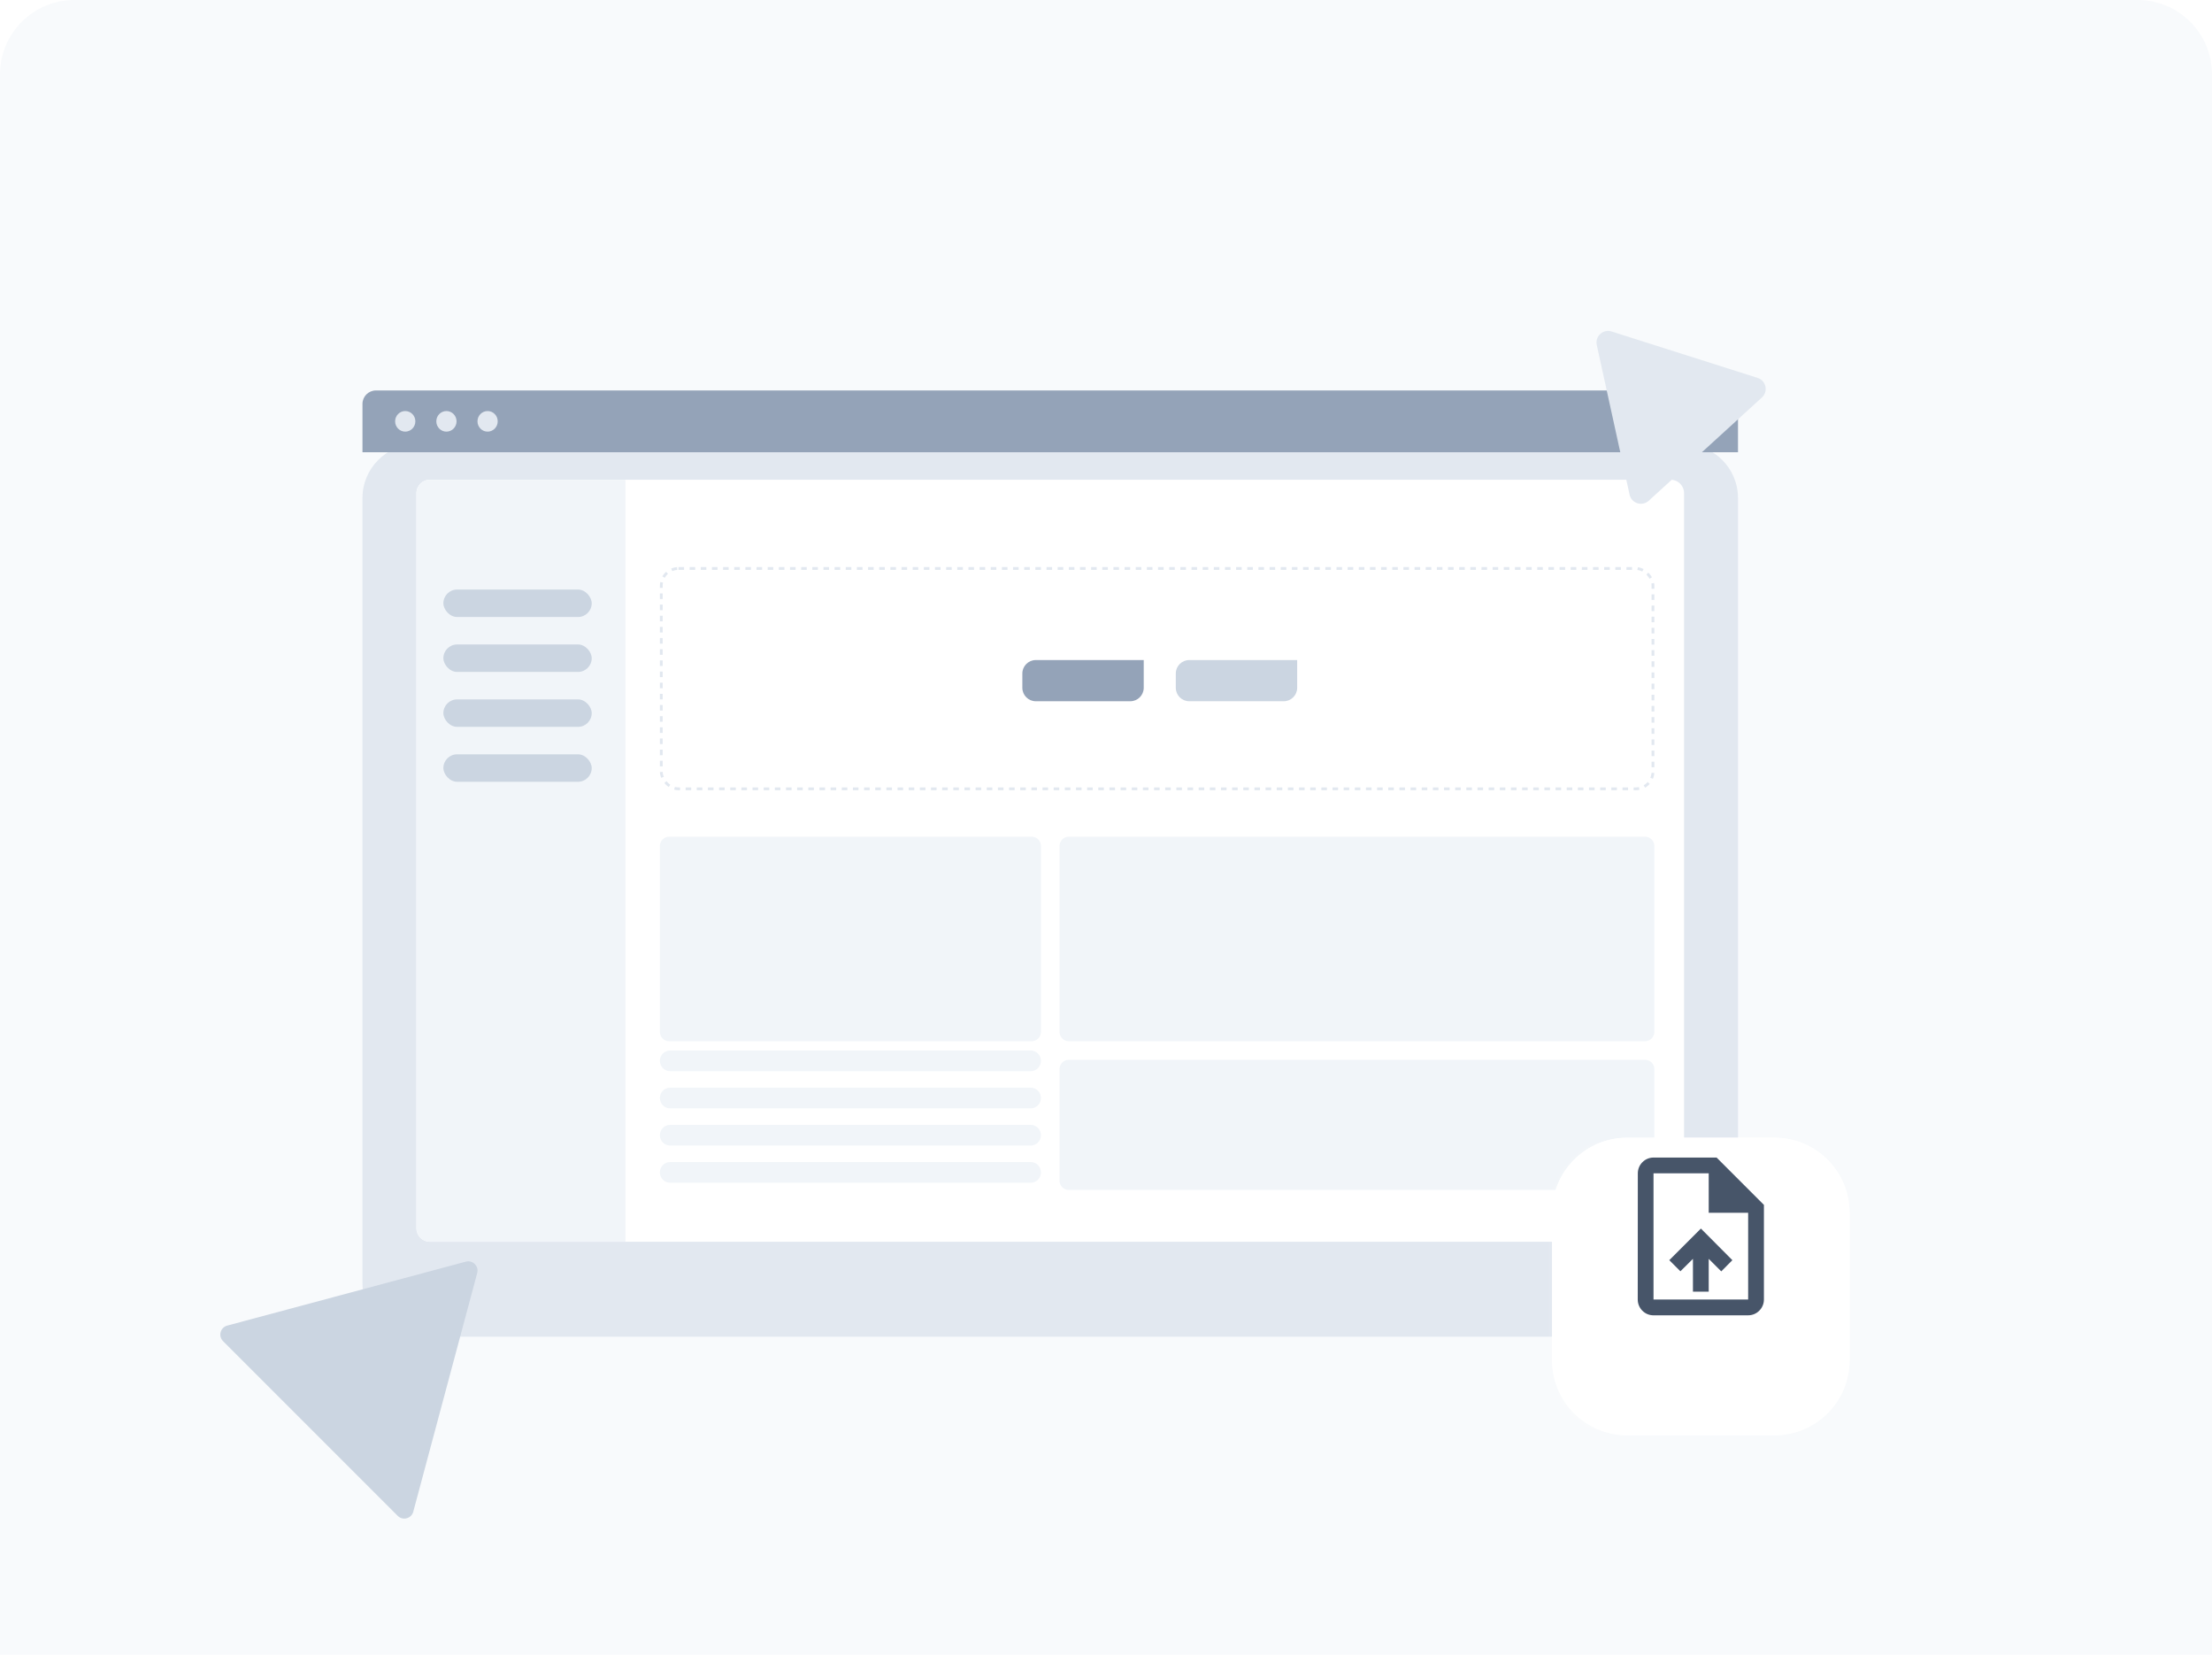 <svg width="238" height="178" viewBox="0 0 238 178" fill="none" xmlns="http://www.w3.org/2000/svg">
<g clip-path="url(#clip0)">
<path d="M0 8C0 3.582 3.582 0 8 0H230C234.418 0 238 3.582 238 8V178H0V8Z" fill="#F8FAFC"/>
<g filter="url(#filter0_d)">
<path d="M181.215 42H44.785C41.59 42 39 44.59 39 47.785V132.215C39 135.41 41.59 138 44.785 138H181.215C184.41 138 187 135.41 187 132.215V47.785C187 44.59 184.41 42 181.215 42Z" fill="#E2E8F0"/>
</g>
<path d="M184.831 42H40.446C39.648 42 39 42.648 39 43.446V48.646H187V44.169C187 42.971 186.029 42 184.831 42Z" fill="#94A3B8"/>
<path d="M43.602 46.43C44.203 46.43 44.69 45.934 44.69 45.322C44.69 44.711 44.203 44.215 43.602 44.215C43.001 44.215 42.514 44.711 42.514 45.322C42.514 45.934 43.001 46.43 43.602 46.43Z" fill="#E2E8F0"/>
<path d="M48.033 46.43C48.635 46.43 49.122 45.934 49.122 45.322C49.122 44.711 48.635 44.215 48.033 44.215C47.432 44.215 46.945 44.711 46.945 45.322C46.945 45.934 47.432 46.43 48.033 46.43Z" fill="#E2E8F0"/>
<path d="M52.463 46.43C53.064 46.43 53.551 45.934 53.551 45.322C53.551 44.711 53.064 44.215 52.463 44.215C51.862 44.215 51.375 44.711 51.375 45.322C51.375 45.934 51.862 46.43 52.463 46.43Z" fill="#E2E8F0"/>
<path d="M179.751 51.602H46.251C45.452 51.602 44.805 52.249 44.805 53.048V132.125C44.805 132.923 45.452 133.571 46.251 133.571H179.751C180.549 133.571 181.197 132.923 181.197 132.125V53.048C181.197 52.249 180.549 51.602 179.751 51.602Z" fill="white"/>
<path d="M67.295 51.602H46.251C45.452 51.602 44.805 52.249 44.805 53.048V132.121C44.805 132.922 45.454 133.571 46.255 133.571H67.295V51.602Z" fill="#F1F5F9"/>
<rect x="47.705" y="63.416" width="15.961" height="2.954" rx="1.477" fill="#CBD5E1"/>
<rect x="47.705" y="69.324" width="15.961" height="2.954" rx="1.477" fill="#CBD5E1"/>
<rect x="47.705" y="75.232" width="15.961" height="2.954" rx="1.477" fill="#CBD5E1"/>
<rect x="47.705" y="81.139" width="15.961" height="2.954" rx="1.477" fill="#CBD5E1"/>
<rect x="71.15" y="61.15" width="106.7" height="23.7" rx="1.85" stroke="#E2E8F0" stroke-width="0.3" stroke-dasharray="0.6 0.6"/>
<path d="M123.059 71H111.446C110.647 71 110 71.647 110 72.446V73.985C110 74.783 110.647 75.431 111.446 75.431H121.613C122.411 75.431 123.059 74.783 123.059 73.985V71Z" fill="#94A3B8"/>
<path d="M139.569 71H127.956C127.157 71 126.51 71.647 126.51 72.446V73.985C126.51 74.783 127.157 75.431 127.956 75.431H138.122C138.921 75.431 139.569 74.783 139.569 73.985V71Z" fill="#CBD5E1"/>
<path d="M111 90H72C71.448 90 71 90.448 71 91V111C71 111.552 71.448 112 72 112H111C111.552 112 112 111.552 112 111V91C112 90.448 111.552 90 111 90Z" fill="#F1F5F9"/>
<path d="M177 90H115C114.448 90 114 90.448 114 91V111C114 111.552 114.448 112 115 112H177C177.552 112 178 111.552 178 111V91C178 90.448 177.552 90 177 90Z" fill="#F1F5F9"/>
<path d="M177 114H115C114.448 114 114 114.448 114 115V127C114 127.552 114.448 128 115 128H177C177.552 128 178 127.552 178 127V115C178 114.448 177.552 114 177 114Z" fill="#F1F5F9"/>
<g filter="url(#filter1_d)">
<path d="M167 125.073C167 120.614 170.614 117 175.073 117H190.93C195.387 117 199 120.613 199 125.07V140.927C199 145.386 195.386 149 190.927 149H175.073C170.614 149 167 145.386 167 140.927V125.073Z" fill="white"/>
<path d="M167 125.073C167 120.614 170.614 117 175.073 117H190.93C195.387 117 199 120.613 199 125.07V140.927C199 145.386 195.386 149 190.927 149H175.073C170.614 149 167 145.386 167 140.927V125.073Z" fill="white"/>
<mask id="mask0" style="mask-type:alpha" maskUnits="userSpaceOnUse" x="167" y="117" width="32" height="32">
<path d="M167 125.073C167 120.614 170.614 117 175.073 117H197.655C198.398 117 199 117.602 199 118.345V140.927C199 145.386 195.386 149 190.927 149H175.073C170.614 149 167 145.386 167 140.927V125.073Z" fill="white"/>
</mask>
<g mask="url(#mask0)">
<g style="mix-blend-mode:multiply" opacity="0.15">
<path d="M152.23 133C152.23 124.163 159.394 117 168.23 117C177.067 117 184.23 124.163 184.23 133C184.23 141.837 177.067 149 168.23 149C159.394 149 152.23 141.837 152.23 133Z" fill="white"/>
</g>
<g style="mix-blend-mode:multiply" opacity="0.15">
<path d="M167 149C167 140.163 174.163 133 183 133C191.837 133 199 140.163 199 149C199 157.836 191.837 165 183 165C174.163 165 167 157.836 167 149Z" fill="white"/>
</g>
</g>
</g>
<g clip-path="url(#clip1)">
<path d="M184.698 124.515H177.91C176.977 124.515 176.221 125.279 176.221 126.212L176.213 139.788C176.213 140.721 176.968 141.485 177.901 141.485H188.092C189.025 141.485 189.789 140.721 189.789 139.788V129.606L184.698 124.515ZM188.092 139.788H177.91V126.212H183.849V130.455H188.092V139.788ZM179.607 135.554L180.803 136.75L182.152 135.41V138.939H183.849V135.41L185.198 136.759L186.395 135.554L183.009 132.152L179.607 135.554Z" fill="#475569"/>
</g>
<path d="M110.905 115.222H72.095C71.805 115.222 71.526 115.105 71.321 114.896C71.115 114.688 71 114.406 71 114.111C71 113.816 71.115 113.534 71.321 113.325C71.526 113.117 71.805 113 72.095 113H110.905C111.195 113 111.474 113.117 111.679 113.325C111.885 113.534 112 113.816 112 114.111C112 114.406 111.885 114.688 111.679 114.896C111.474 115.105 111.195 115.222 110.905 115.222Z" fill="#F1F5F9"/>
<path d="M110.905 119.222H72.095C71.805 119.222 71.526 119.105 71.321 118.896C71.115 118.688 71 118.406 71 118.111C71 117.816 71.115 117.534 71.321 117.325C71.526 117.117 71.805 117 72.095 117H110.905C111.195 117 111.474 117.117 111.679 117.325C111.885 117.534 112 117.816 112 118.111C112 118.406 111.885 118.688 111.679 118.896C111.474 119.105 111.195 119.222 110.905 119.222Z" fill="#F1F5F9"/>
<path d="M110.905 123.222H72.095C71.805 123.222 71.526 123.105 71.321 122.896C71.115 122.688 71 122.406 71 122.111C71 121.816 71.115 121.534 71.321 121.325C71.526 121.117 71.805 121 72.095 121H110.905C111.195 121 111.474 121.117 111.679 121.325C111.885 121.534 112 121.816 112 122.111C112 122.406 111.885 122.688 111.679 122.896C111.474 123.105 111.195 123.222 110.905 123.222Z" fill="#F1F5F9"/>
<path d="M110.905 127.222H72.095C71.805 127.222 71.526 127.105 71.321 126.896C71.115 126.688 71 126.406 71 126.111C71 125.816 71.115 125.534 71.321 125.325C71.526 125.117 71.805 125 72.095 125H110.905C111.195 125 111.474 125.117 111.679 125.325C111.885 125.534 112 125.816 112 126.111C112 126.406 111.885 126.688 111.679 126.896C111.474 127.105 111.195 127.222 110.905 127.222Z" fill="#F1F5F9"/>
<g filter="url(#filter2_d)">
<path d="M50.12 127.712C50.864 127.513 51.544 128.194 51.345 128.937L44.466 154.61C44.267 155.353 43.337 155.602 42.793 155.058L24 136.264C23.455 135.72 23.704 134.791 24.448 134.591L50.12 127.712Z" fill="#CBD5E1"/>
</g>
<g filter="url(#filter3_d)">
<path d="M177.392 43.896C176.683 44.542 175.54 44.179 175.335 43.242L171.804 27.141C171.599 26.204 172.485 25.395 173.399 25.686L189.108 30.679C190.023 30.97 190.28 32.141 189.571 32.788L177.392 43.896Z" fill="#E2E8F0"/>
</g>
</g>
<defs>
<filter id="filter0_d" x="18.754" y="27.538" width="188.492" height="136.492" filterUnits="userSpaceOnUse" color-interpolation-filters="sRGB">
<feFlood flood-opacity="0" result="BackgroundImageFix"/>
<feColorMatrix in="SourceAlpha" type="matrix" values="0 0 0 0 0 0 0 0 0 0 0 0 0 0 0 0 0 0 127 0" result="hardAlpha"/>
<feMorphology radius="2.892" operator="dilate" in="SourceAlpha" result="effect1_dropShadow"/>
<feOffset dy="5.785"/>
<feGaussianBlur stdDeviation="8.677"/>
<feColorMatrix type="matrix" values="0 0 0 0 0.58 0 0 0 0 0.639 0 0 0 0 0.722 0 0 0 0.25 0"/>
<feBlend mode="normal" in2="BackgroundImageFix" result="effect1_dropShadow"/>
<feBlend mode="normal" in="SourceGraphic" in2="effect1_dropShadow" result="shape"/>
</filter>
<filter id="filter1_d" x="148.164" y="103.545" width="69.673" height="69.673" filterUnits="userSpaceOnUse" color-interpolation-filters="sRGB">
<feFlood flood-opacity="0" result="BackgroundImageFix"/>
<feColorMatrix in="SourceAlpha" type="matrix" values="0 0 0 0 0 0 0 0 0 0 0 0 0 0 0 0 0 0 127 0" result="hardAlpha"/>
<feMorphology radius="2.691" operator="dilate" in="SourceAlpha" result="effect1_dropShadow"/>
<feOffset dy="5.382"/>
<feGaussianBlur stdDeviation="8.073"/>
<feColorMatrix type="matrix" values="0 0 0 0 0.58 0 0 0 0 0.639 0 0 0 0 0.722 0 0 0 0.25 0"/>
<feBlend mode="normal" in2="BackgroundImageFix" result="effect1_dropShadow"/>
<feBlend mode="normal" in="SourceGraphic" in2="effect1_dropShadow" result="shape"/>
</filter>
<filter id="filter2_d" x="-4.295" y="107.677" width="83.676" height="83.674" filterUnits="userSpaceOnUse" color-interpolation-filters="sRGB">
<feFlood flood-opacity="0" result="BackgroundImageFix"/>
<feColorMatrix in="SourceAlpha" type="matrix" values="0 0 0 0 0 0 0 0 0 0 0 0 0 0 0 0 0 0 127 0" result="hardAlpha"/>
<feMorphology radius="4" operator="dilate" in="SourceAlpha" result="effect1_dropShadow"/>
<feOffset dy="8"/>
<feGaussianBlur stdDeviation="12"/>
<feColorMatrix type="matrix" values="0 0 0 0 0.58 0 0 0 0 0.639 0 0 0 0 0.722 0 0 0 0.25 0"/>
<feBlend mode="normal" in2="BackgroundImageFix" result="effect1_dropShadow"/>
<feBlend mode="normal" in="SourceGraphic" in2="effect1_dropShadow" result="shape"/>
</filter>
<filter id="filter3_d" x="136.877" y="0.7" width="87.998" height="88.389" filterUnits="userSpaceOnUse" color-interpolation-filters="sRGB">
<feFlood flood-opacity="0" result="BackgroundImageFix"/>
<feColorMatrix in="SourceAlpha" type="matrix" values="0 0 0 0 0 0 0 0 0 0 0 0 0 0 0 0 0 0 127 0" result="hardAlpha"/>
<feMorphology radius="4.985" operator="dilate" in="SourceAlpha" result="effect1_dropShadow"/>
<feOffset dy="9.97"/>
<feGaussianBlur stdDeviation="14.956"/>
<feColorMatrix type="matrix" values="0 0 0 0 0.58 0 0 0 0 0.639 0 0 0 0 0.722 0 0 0 0.25 0"/>
<feBlend mode="normal" in2="BackgroundImageFix" result="effect1_dropShadow"/>
<feBlend mode="normal" in="SourceGraphic" in2="effect1_dropShadow" result="shape"/>
</filter>
<clipPath id="clip0">
<rect width="238" height="178" fill="white"/>
</clipPath>
<clipPath id="clip1">
<rect width="20.364" height="20.364" fill="white" transform="translate(172.818 122.818)"/>
</clipPath>
</defs>
</svg>
